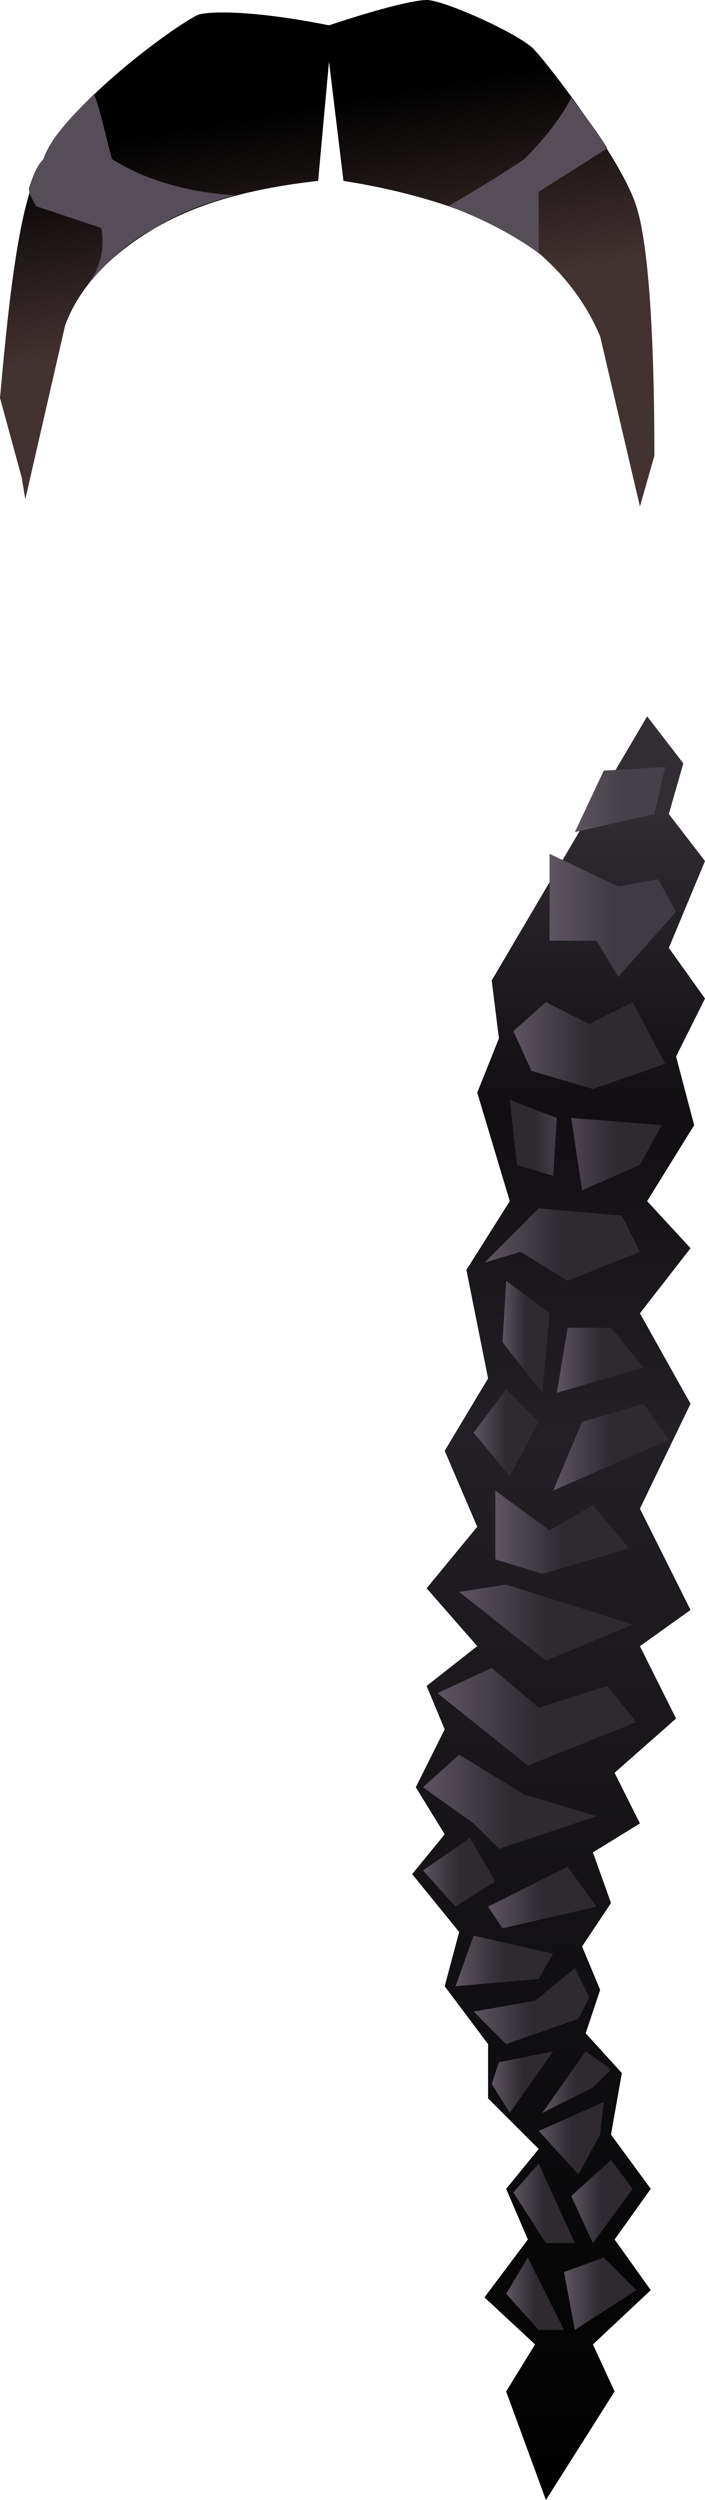 <?xml version="1.0" encoding="UTF-8" standalone="no"?>
<svg
   width="195"
   height="691"
   viewBox="0 0 195 691"
   version="1.1"
   id="svg177"
   sodipodi:docname="cb-layer-0733.svg"
   xmlns:inkscape="http://www.inkscape.org/namespaces/inkscape"
   xmlns:sodipodi="http://sodipodi.sourceforge.net/DTD/sodipodi-0.dtd"
   xmlns="http://www.w3.org/2000/svg"
   xmlns:svg="http://www.w3.org/2000/svg">
  <sodipodi:namedview
     id="namedview179"
     pagecolor="#ffffff"
     bordercolor="#666666"
     borderopacity="1.0"
     inkscape:pageshadow="2"
     inkscape:pageopacity="0.0"
     inkscape:pagecheckerboard="0" />
  <defs
     id="defs141">
    <linearGradient
       x1="381.162"
       y1="90.249"
       x2="381.162"
       y2="280.09"
       id="id-64584"
       gradientTransform="scale(0.405,2.467)"
       gradientUnits="userSpaceOnUse">
      <stop
         stop-color="#312D33"
         offset="0%"
         id="stop2" />
      <stop
         stop-color="#100E11"
         offset="18%"
         id="stop4" />
      <stop
         stop-color="#232025"
         offset="37%"
         id="stop6" />
      <stop
         stop-color="#000000"
         offset="100%"
         id="stop8" />
    </linearGradient>
    <linearGradient
       x1="145.523"
       y1="694.049"
       x2="156.129"
       y2="694.049"
       id="id-64585"
       gradientTransform="scale(1.179,0.849)"
       gradientUnits="userSpaceOnUse">
      <stop
         stop-color="#464148"
         offset="0%"
         id="stop11" />
      <stop
         stop-color="#5D5560"
         offset="100%"
         id="stop13" />
    </linearGradient>
    <linearGradient
       x1="167.061"
       y1="961.8"
       x2="184.309"
       y2="961.8"
       id="id-64586"
       gradientTransform="scale(1.015,0.986)"
       gradientUnits="userSpaceOnUse">
      <stop
         stop-color="#403B43"
         offset="0%"
         id="stop16" />
      <stop
         stop-color="#5D5560"
         offset="100%"
         id="stop18" />
    </linearGradient>
    <linearGradient
       x1="123.972"
       y1="1031.261"
       x2="139.847"
       y2="1031.261"
       id="id-64587"
       gradientTransform="scale(1.323,0.756)"
       gradientUnits="userSpaceOnUse">
      <stop
         stop-color="#2E2A30"
         offset="0%"
         id="stop21" />
      <stop
         stop-color="#5D5560"
         offset="100%"
         id="stop23" />
    </linearGradient>
    <linearGradient
       x1="154.289"
       y1="813.705"
       x2="165.469"
       y2="813.705"
       id="id-64588"
       gradientTransform="scale(1.118,0.894)"
       gradientUnits="userSpaceOnUse">
      <stop
         stop-color="#2E2A30"
         offset="0%"
         id="stop26" />
      <stop
         stop-color="#4C444F"
         offset="100%"
         id="stop28" />
    </linearGradient>
    <linearGradient
       x1="188.74"
       y1="585.172"
       x2="197.002"
       y2="585.172"
       id="id-64589"
       gradientTransform="scale(0.787,1.271)"
       gradientUnits="userSpaceOnUse">
      <stop
         stop-color="#2E2A30"
         offset="0%"
         id="stop31" />
      <stop
         stop-color="#453D48"
         offset="100%"
         id="stop33" />
    </linearGradient>
    <linearGradient
       x1="107.414"
       y1="1103.822"
       x2="122.077"
       y2="1103.822"
       id="id-64590"
       gradientTransform="scale(1.466,0.682)"
       gradientUnits="userSpaceOnUse">
      <stop
         stop-color="#2E2A30"
         offset="0%"
         id="stop36" />
      <stop
         stop-color="#5D5560"
         offset="100%"
         id="stop38" />
    </linearGradient>
    <linearGradient
       x1="144.626"
       y1="859.005"
       x2="155.019"
       y2="859.005"
       id="id-64591"
       gradientTransform="scale(1.155,0.866)"
       gradientUnits="userSpaceOnUse">
      <stop
         stop-color="#2E2A30"
         offset="0%"
         id="stop41" />
      <stop
         stop-color="#5D5560"
         offset="100%"
         id="stop43" />
    </linearGradient>
    <linearGradient
       x1="224.684"
       y1="649.61"
       x2="234.721"
       y2="649.61"
       id="id-64592"
       gradientTransform="scale(0.648,1.544)"
       gradientUnits="userSpaceOnUse">
      <stop
         stop-color="#2E2A30"
         offset="0%"
         id="stop46" />
      <stop
         stop-color="#5D5560"
         offset="100%"
         id="stop48" />
    </linearGradient>
    <linearGradient
       x1="122.601"
       y1="1133.417"
       x2="137.187"
       y2="1133.417"
       id="id-64593"
       gradientTransform="scale(1.268,0.788)"
       gradientUnits="userSpaceOnUse">
      <stop
         stop-color="#2E2A30"
         offset="0%"
         id="stop51" />
      <stop
         stop-color="#5D5560"
         offset="100%"
         id="stop53" />
    </linearGradient>
    <linearGradient
       x1="100.539"
       y1="1327.018"
       x2="116.413"
       y2="1327.018"
       id="id-64594"
       gradientTransform="scale(1.512,0.661)"
       gradientUnits="userSpaceOnUse">
      <stop
         stop-color="#2E2A30"
         offset="0%"
         id="stop56" />
      <stop
         stop-color="#5D5560"
         offset="100%"
         id="stop58" />
    </linearGradient>
    <linearGradient
       x1="105.448"
       y1="1464.899"
       x2="124.716"
       y2="1464.899"
       id="id-64595"
       gradientTransform="scale(1.427,0.701)"
       gradientUnits="userSpaceOnUse">
      <stop
         stop-color="#2E2A30"
         offset="0%"
         id="stop61" />
      <stop
         stop-color="#5D5560"
         offset="100%"
         id="stop63" />
    </linearGradient>
    <linearGradient
       x1="104.509"
       y1="1398.734"
       x2="122.173"
       y2="1398.734"
       id="id-64596"
       gradientTransform="scale(1.359,0.736)"
       gradientUnits="userSpaceOnUse">
      <stop
         stop-color="#2E2A30"
         offset="0%"
         id="stop66" />
      <stop
         stop-color="#5D5560"
         offset="100%"
         id="stop68" />
    </linearGradient>
    <linearGradient
       x1="147.224"
       y1="1028.33"
       x2="161.081"
       y2="1028.33"
       id="id-64597"
       gradientTransform="scale(1.155,0.866)"
       gradientUnits="userSpaceOnUse">
      <stop
         stop-color="#2E2A30"
         offset="0%"
         id="stop71" />
      <stop
         stop-color="#5D5560"
         offset="100%"
         id="stop73" />
    </linearGradient>
    <linearGradient
       x1="113.669"
       y1="1158.358"
       x2="124.96"
       y2="1158.358"
       id="id-64598"
       gradientTransform="scale(1.328,0.753)"
       gradientUnits="userSpaceOnUse">
      <stop
         stop-color="#2E2A30"
         offset="0%"
         id="stop76" />
      <stop
         stop-color="#5D5560"
         offset="100%"
         id="stop78" />
    </linearGradient>
    <linearGradient
       x1="124.759"
       y1="929.393"
       x2="134.506"
       y2="929.393"
       id="id-64599"
       gradientTransform="scale(1.026,0.975)"
       gradientUnits="userSpaceOnUse">
      <stop
         stop-color="#2E2A30"
         offset="0%"
         id="stop81" />
      <stop
         stop-color="#5D5560"
         offset="100%"
         id="stop83" />
    </linearGradient>
    <linearGradient
       x1="100.451"
       y1="1150.091"
       x2="110.173"
       y2="1150.091"
       id="id-64600"
       gradientTransform="scale(1.389,0.72)"
       gradientUnits="userSpaceOnUse">
      <stop
         stop-color="#2E2A30"
         offset="0%"
         id="stop86" />
      <stop
         stop-color="#5D5560"
         offset="100%"
         id="stop88" />
    </linearGradient>
    <linearGradient
       x1="119.894"
       y1="1214.355"
       x2="132.855"
       y2="1214.355"
       id="id-64601"
       gradientTransform="scale(1.234,0.81)"
       gradientUnits="userSpaceOnUse">
      <stop
         stop-color="#2E2A30"
         offset="0%"
         id="stop91" />
      <stop
         stop-color="#5D5560"
         offset="100%"
         id="stop93" />
    </linearGradient>
    <linearGradient
       x1="146.5"
       y1="922.98"
       x2="155"
       y2="922.98"
       id="id-64602"
       gradientUnits="userSpaceOnUse">
      <stop
         stop-color="#2E2A30"
         offset="0%"
         id="stop96" />
      <stop
         stop-color="#5D5560"
         offset="100%"
         id="stop98" />
    </linearGradient>
    <linearGradient
       x1="150.872"
       y1="975.764"
       x2="159.858"
       y2="975.764"
       id="id-64603"
       gradientTransform="scale(1.057,0.946)"
       gradientUnits="userSpaceOnUse">
      <stop
         stop-color="#2E2A30"
         offset="0%"
         id="stop101" />
      <stop
         stop-color="#5D5560"
         offset="100%"
         id="stop103" />
    </linearGradient>
    <linearGradient
       x1="167.601"
       y1="948.494"
       x2="177.088"
       y2="948.494"
       id="id-64604"
       gradientTransform="scale(0.949,1.054)"
       gradientUnits="userSpaceOnUse">
      <stop
         stop-color="#2E2A30"
         offset="0%"
         id="stop106" />
      <stop
         stop-color="#5D5560"
         offset="100%"
         id="stop108" />
    </linearGradient>
    <linearGradient
       x1="195.992"
       y1="927.319"
       x2="205.879"
       y2="927.319"
       id="id-64605"
       gradientTransform="scale(0.86,1.163)"
       gradientUnits="userSpaceOnUse">
      <stop
         stop-color="#2E2A30"
         offset="0%"
         id="stop111" />
      <stop
         stop-color="#5D5560"
         offset="100%"
         id="stop113" />
    </linearGradient>
    <linearGradient
       x1="173.483"
       y1="930.632"
       x2="183.152"
       y2="930.632"
       id="id-64606"
       gradientTransform="scale(0.879,1.138)"
       gradientUnits="userSpaceOnUse">
      <stop
         stop-color="#2E2A30"
         offset="0%"
         id="stop116" />
      <stop
         stop-color="#5D5560"
         offset="100%"
         id="stop118" />
    </linearGradient>
    <linearGradient
       x1="162.813"
       y1="767.783"
       x2="173.205"
       y2="767.783"
       id="id-64607"
       gradientTransform="scale(0.866,1.155)"
       gradientUnits="userSpaceOnUse">
      <stop
         stop-color="#2E2A30"
         offset="0%"
         id="stop121" />
      <stop
         stop-color="#5D5560"
         offset="100%"
         id="stop123" />
    </linearGradient>
    <linearGradient
       x1="167"
       y1="1042.8"
       x2="177"
       y2="1042.8"
       id="id-64608"
       gradientUnits="userSpaceOnUse">
      <stop
         stop-color="#2E2A30"
         offset="0%"
         id="stop126" />
      <stop
         stop-color="#5D5560"
         offset="100%"
         id="stop128" />
    </linearGradient>
    <linearGradient
       x1="166.587"
       y1="932.709"
       x2="175.531"
       y2="932.709"
       id="id-64609"
       gradientTransform="scale(0.894,1.118)"
       gradientUnits="userSpaceOnUse">
      <stop
         stop-color="#2E2A30"
         offset="0%"
         id="stop131" />
      <stop
         stop-color="#5D5560"
         offset="100%"
         id="stop133" />
    </linearGradient>
    <linearGradient
       x1="80.472"
       y1="31.837"
       x2="94.799"
       y2="95.511"
       id="id-64610"
       gradientTransform="scale(1.137,0.879)"
       gradientUnits="userSpaceOnUse">
      <stop
         stop-color="#000000"
         offset="0%"
         id="stop136" />
      <stop
         stop-color="#433232"
         offset="100%"
         id="stop138" />
    </linearGradient>
  </defs>
  <g
     transform="translate(-1)"
     id="id-64611">
    <polygon
       points="124,225 114,238 124,262 114,276 122,292 117,311 130,332 118,345 132,363 118,388 132,417 118,445 132,455 122,475 139,490 132,504 145,512 140,526 148,538 143,550 147,562 137,573 140,590 129,605 139,619 129,633 145,648 139,661 158,691 169,661 161,648 175,635 163,619 169,605 160,594 174,580 174,565 186,549 182,534 195,518 186,507 194,494 186,478 191,466 177,455 191,439 177,422 186,401 174,381 180,351 168,332 177,302 171,287 173,271 130,198 120,211 "
       transform="matrix(-1,0,0,1,310,0)"
       fill="url(#id-64584)"
       id="id-64612"
       style="fill:url(#id-64584)" />
    <polygon
       points="184,230 176,213 159,212 162,225 "
       transform="matrix(-1,0,0,1,344,0)"
       fill="url(#id-64585)"
       id="id-64613"
       style="fill:url(#id-64585)" />
    <polygon
       points="174,260 187,260 187,236 168,245 157,243 152,252 168,270 "
       transform="matrix(-1,0,0,1,340,0)"
       fill="url(#id-64586)"
       id="id-64614"
       style="fill:url(#id-64586)" />
    <polygon
       points="180,296 163,301 143,294 152,277 164,283 176,277 185,285 "
       transform="matrix(-1,0,0,1,328,0)"
       fill="url(#id-64587)"
       id="id-64615"
       style="fill:url(#id-64587)" />
    <polygon
       points="182,329 185,309 160,311 166,322 "
       transform="matrix(-1,0,0,1,344,0)"
       fill="url(#id-64588)"
       id="id-64616"
       style="fill:url(#id-64588)" />
    <polygon
       points="154,325 155,309 142,304 144,322 "
       fill="url(#id-64589)"
       id="polygon148"
       style="fill:url(#id-64589)" />
    <polygon
       points="156,354 169,346 179,349 164,334 141,336 136,346 "
       transform="matrix(-1,0,0,1,314,0)"
       fill="url(#id-64590)"
       id="id-64618"
       style="fill:url(#id-64590)" />
    <polygon
       points="179,385 176,367 164,367 155,378 "
       transform="matrix(-1,0,0,1,334,0)"
       fill="url(#id-64591)"
       id="id-64619"
       style="fill:url(#id-64591)" />
    <polygon
       points="141,385 139,363 151,354 152,371 "
       transform="matrix(-1,0,0,1,292,0)"
       fill="url(#id-64592)"
       id="polygon152"
       style="fill:url(#id-64592)" />
    <polygon
       points="161,435 174,431 174,412 159,423 147,416 137,428 "
       transform="matrix(-1,0,0,1,312,0)"
       fill="url(#id-64593)"
       id="id-64621"
       style="fill:url(#id-64593)" />
    <polygon
       points="176,440 163,438 128,449 152,459 "
       transform="matrix(-1,0,0,1,304,0)"
       fill="url(#id-64594)"
       id="id-64622"
       style="fill:url(#id-64594)" />
    <polygon
       points="178,468 163,461 150,472 131,466 123,476 153,488 "
       transform="matrix(-1,0,0,1,300,0)"
       fill="url(#id-64595)"
       id="id-64623"
       style="fill:url(#id-64595)" />
    <polygon
       points="152,504 166,494 156,485 138,496 118,502 145,511 "
       transform="matrix(-1,0,0,1,284,0)"
       fill="url(#id-64596)"
       id="id-64624"
       style="fill:url(#id-64596)" />
    <polygon
       points="186,412 178,393 161,388 154,398 "
       transform="matrix(-1,0,0,1,340,0)"
       fill="url(#id-64597)"
       id="id-64625"
       style="fill:url(#id-64597)" />
    <polygon
       points="162,533 136,527 144,516 166,527 "
       transform="matrix(-1,0,0,1,302,0)"
       fill="url(#id-64598)"
       id="id-64626"
       style="fill:url(#id-64598)" />
    <polygon
       points="138,517 125,508 118,520 129,527 "
       transform="matrix(-1,0,0,1,256,0)"
       fill="url(#id-64599)"
       id="id-64627"
       style="fill:url(#id-64599)" />
    <polygon
       points="130,547 153,549 148,535 126,540 "
       transform="matrix(-1,0,0,1,280,0)"
       fill="url(#id-64600)"
       id="id-64628"
       style="fill:url(#id-64600)" />
    <polygon
       points="164,556 155,565 135,558 132,552 136,544 147,553 "
       transform="matrix(-1,0,0,1,296,0)"
       fill="url(#id-64601)"
       id="id-64629"
       style="fill:url(#id-64601)" />
    <polygon
       points="150,584 155,576 153,570 138,567 "
       transform="matrix(-1,0,0,1,292,0)"
       fill="url(#id-64602)"
       id="id-64630"
       style="fill:url(#id-64602)" />
    <polygon
       points="155,577 150,572 157,567 169,584 "
       transform="matrix(-1,0,0,1,320,0)"
       fill="url(#id-64603)"
       id="id-64631"
       style="fill:url(#id-64603)" />
    <polygon
       points="157,601 151,590 150,581 168,589 "
       transform="matrix(-1,0,0,1,318,0)"
       fill="url(#id-64604)"
       id="id-64632"
       style="fill:url(#id-64604)" />
    <polygon
       points="171,620 160,605 166,597 177,607 "
       transform="matrix(-1,0,0,1,336,0)"
       fill="url(#id-64605)"
       id="id-64633"
       style="fill:url(#id-64605)" />
    <polygon
       points="152,620 161,606 154,598 144,620 "
       transform="matrix(-1,0,0,1,304,0)"
       fill="url(#id-64606)"
       id="id-64634"
       style="fill:url(#id-64606)" />
    <polygon
       points="150,396 141,384 132,393 140,408 "
       transform="matrix(-1,0,0,1,282,0)"
       fill="url(#id-64607)"
       id="id-64635"
       style="fill:url(#id-64607)" />
    <polygon
       points="174,644 157,633 166,624 177,628 "
       transform="matrix(-1,0,0,1,334,0)"
       fill="url(#id-64608)"
       id="id-64636"
       style="fill:url(#id-64608)" />
    <polygon
       points="157,634 151,624 141,644 148,644 "
       transform="matrix(-1,0,0,1,298,0)"
       fill="url(#id-64609)"
       id="id-64637"
       style="fill:url(#id-64609)" />
    <path
       d="m 7,132 1,6 11,-48 C 23,79 32,70 44,63 56,56 71,52 89,50 l 3,-33 4,33 c 19,3 34,8 46,14 11,7 20,17 25,29 l 11,47 4,-14 C 182,89 180,66 177,57 173,44 152,17 149,14 146,10 124,0 119,0 116,0 107,2 92,7 72,3 60,3 56,4 51,6 20,28 13,44 7,54 4,76 1,110 Z"
       fill="url(#id-64610)"
       id="id-64638"
       style="fill:url(#id-64610)" />
    <path
       d="M 25,79 C 30,73 36,67 44,63 50,59 58,56 66,54 51,53 40,49 32,44 30,37 29,31 27,26 21,32 15,38 13,44 c -2,2 -3,5 -4,8 0,2 1,3 2,5 l 18,6 c 1,5 0,11 -4,16 z"
       fill="#554d58"
       id="path172" />
    <path
       d="m 125,57 c 6,2 17,7 25,13 V 53 l 19,-12 c -3,-5 -7,-10 -10,-14 -2,4 -6,10 -13,17 -9,6 -16,10 -21,13 z"
       fill="#554d58"
       id="path174" />
  </g>
</svg>
